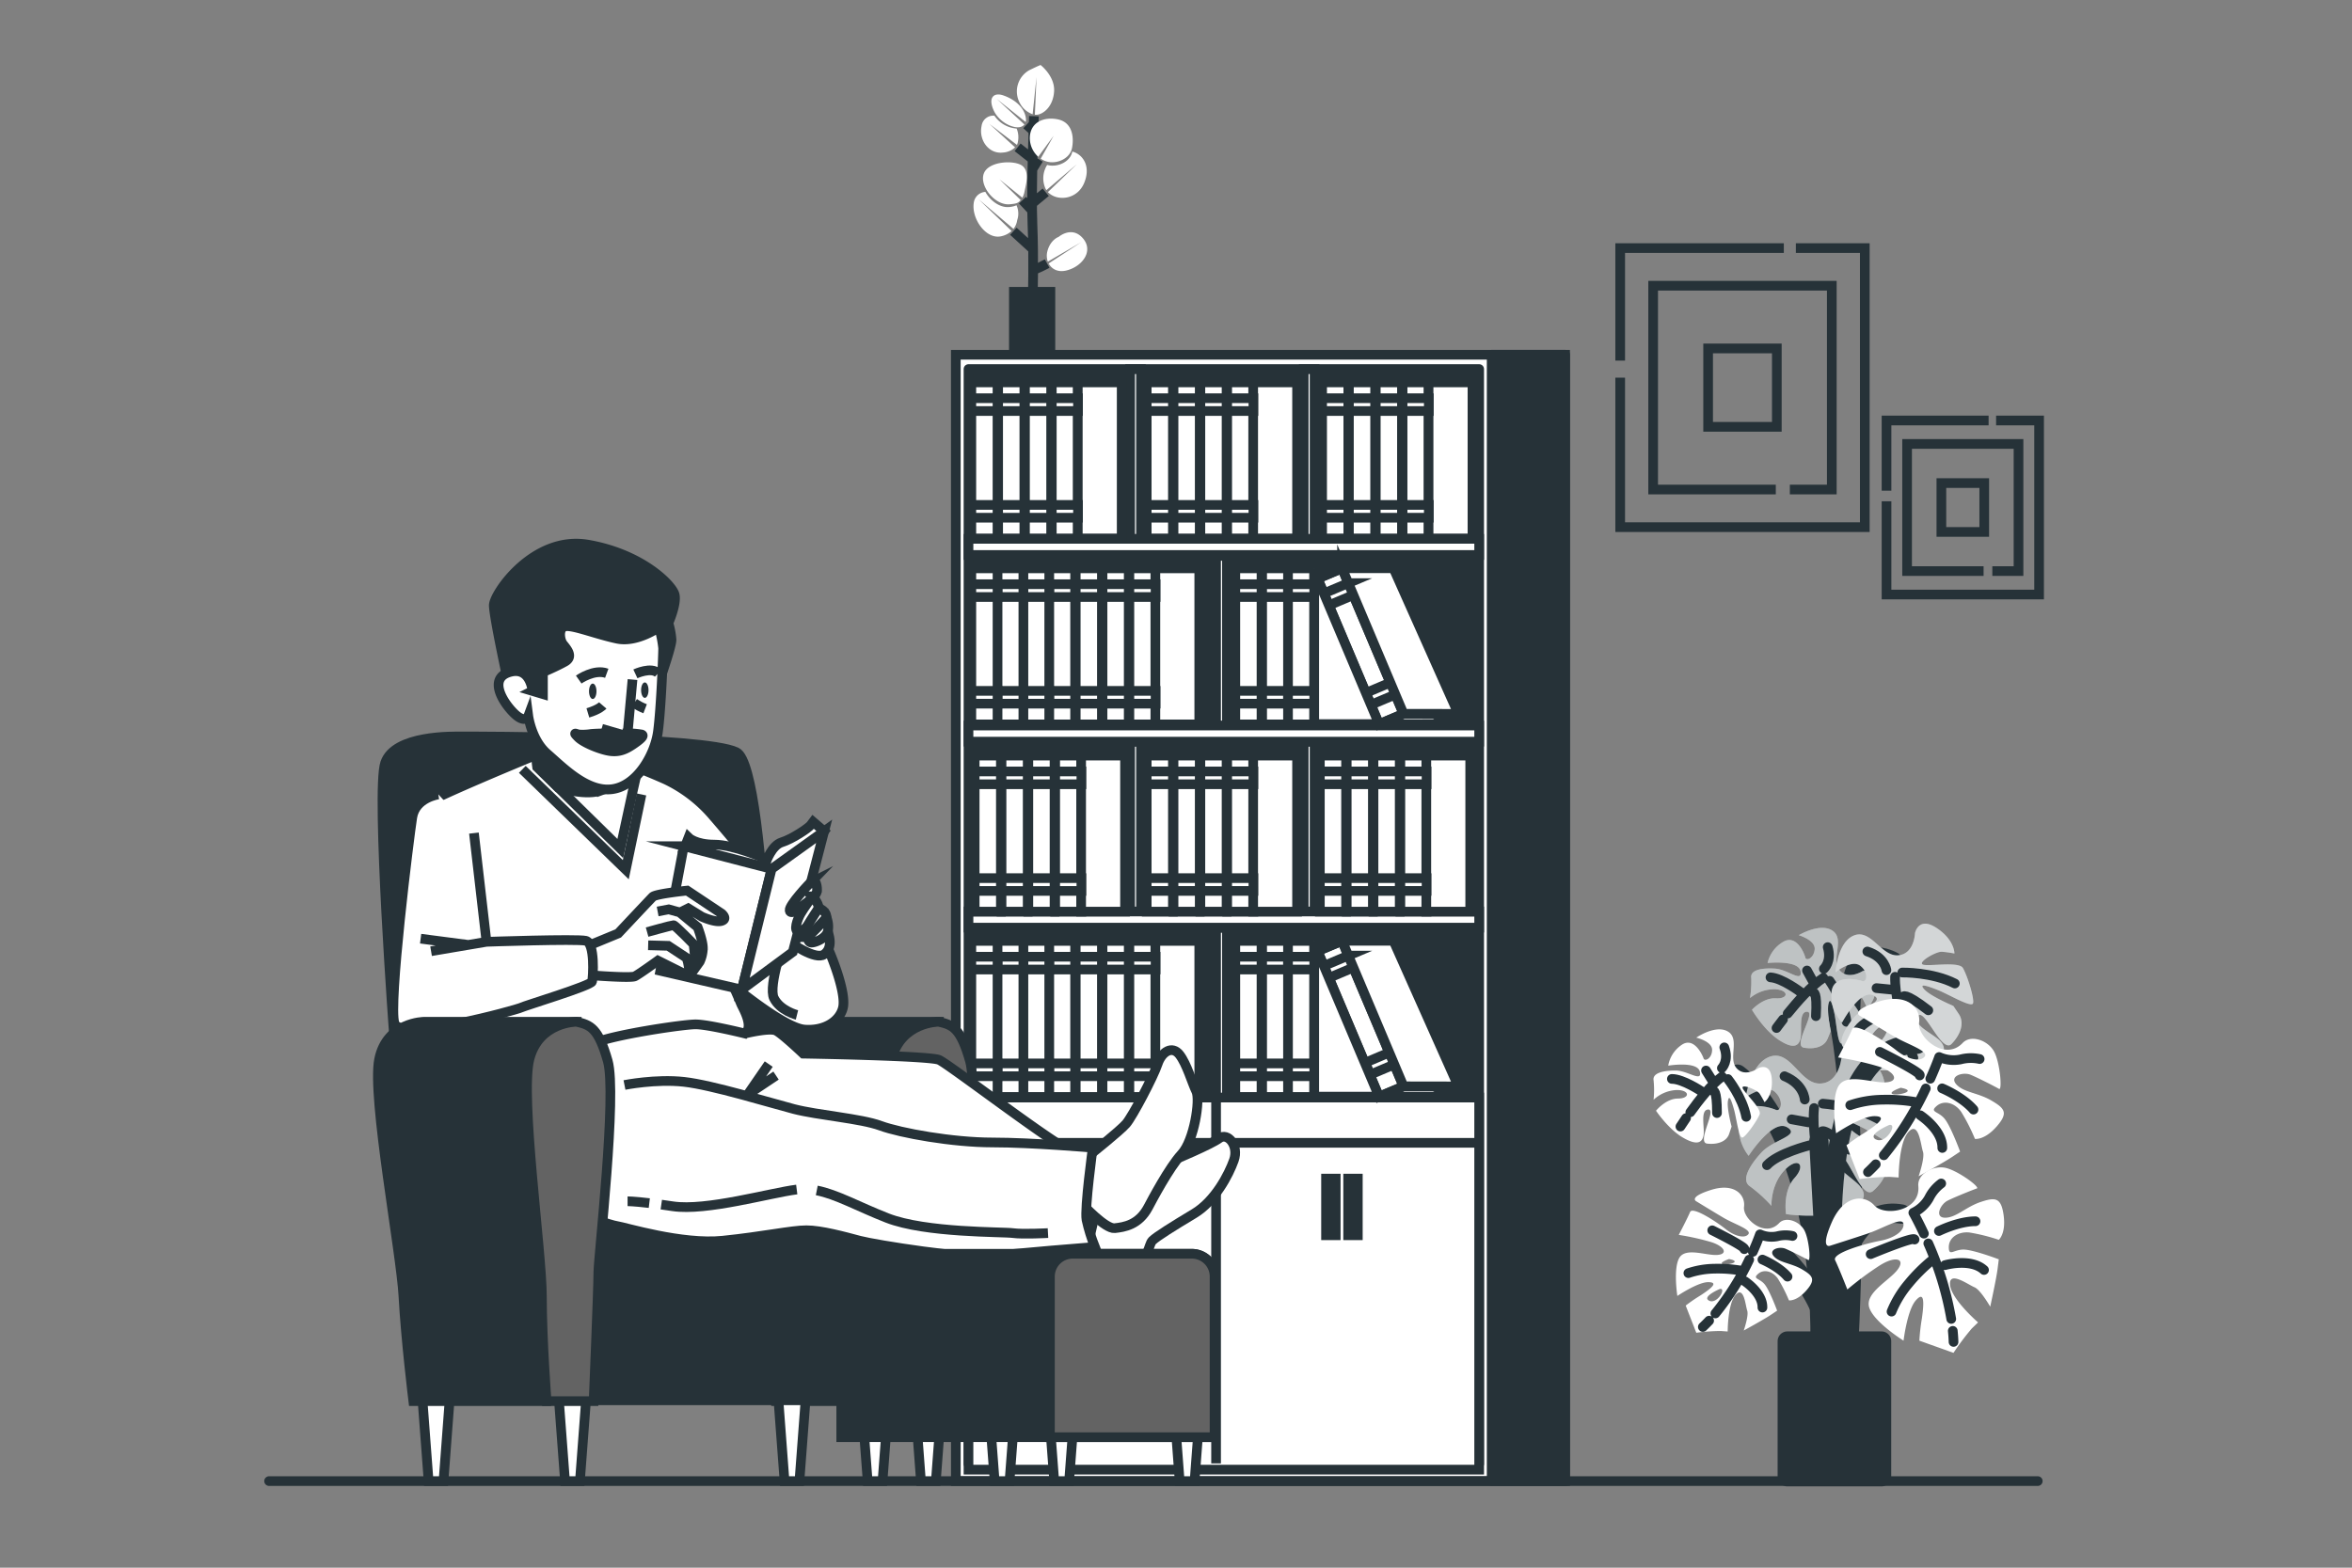 <svg width="243" height="162" fill="none" xmlns="http://www.w3.org/2000/svg"><rect width="100%" height="100%" fill="#808080" stroke="none"/><path d="M195.573 99.351s-3.982-2.213-4.277 2.8c-.295 5.012-1.033 37.616-1.033 37.616" stroke="#263238" stroke-width="2" stroke-linecap="round" stroke-linejoin="round"/><path d="M189.216 102.595s3.24 7.228 1.772 36.728" stroke="#263238" stroke-width="2" stroke-linecap="round" stroke-linejoin="round"/><path d="M192.42 100.359s-1.526.972-2.391-.139c-.865-1.112.586-3.166-.693-4.04-1.28-.875-3.493.46-3.493.46s1.701.498 1.646 1.428c-.055.93-.875 1.296-.972.875-.097-.421-.924-2.453-2.307-1.6a3.421 3.421 0 0 0-1.591 2.17s3.217-.343 3.412.869c.194 1.211-1.319-.211-2.647-.289-1.329-.077-2.54.117-2.453.92.029.711-.013 1.423-.126 2.126a3.94 3.94 0 0 1 2.592-.914c1.461.084 1.406 1.014.077.937-1.328-.078-2.468 1.185-2.468 1.185s1.211 2.071 2.75 3.095c1.539 1.023 2.093.648 2.268-.133.175-.781-.233-2.813.697-2.757.93.055-1.539 3.508-.353 3.713 1.186.204 2.141-.143 2.452-.924l.324-.781s-.414-2.021-.233-2.812c.182-.791.399.023.609.972.211.949.344 3.221.749 3.11.405-.11 1.704-1.765 2.009-2.413.304-.648-1.711-2.634-1.689-3.033.023-.399 1.578.36 1.821.774.176.316.335.64.477.972 0 0 .972-.609.946-2.475-.026-1.866-1.413-1.296-1.413-1.296Z" fill="#fff"/><path opacity=".3" d="M192.42 100.359s-1.526.972-2.391-.139c-.865-1.112.586-3.166-.693-4.04-1.28-.875-3.493.46-3.493.46s1.701.498 1.646 1.428c-.055.93-.875 1.296-.972.875-.097-.421-.924-2.453-2.307-1.6a3.421 3.421 0 0 0-1.591 2.17s3.217-.343 3.412.869c.194 1.211-1.319-.211-2.647-.289-1.329-.077-2.54.117-2.453.92.029.711-.013 1.423-.126 2.126a3.94 3.94 0 0 1 2.592-.914c1.461.084 1.406 1.014.077.937-1.328-.078-2.468 1.185-2.468 1.185s1.211 2.071 2.75 3.095c1.539 1.023 2.093.648 2.268-.133.175-.781-.233-2.813.697-2.757.93.055-1.539 3.508-.353 3.713 1.186.204 2.141-.143 2.452-.924l.324-.781s-.414-2.021-.233-2.812c.182-.791.399.023.609.972.211.949.344 3.221.749 3.11.405-.11 1.704-1.765 2.009-2.413.304-.648-1.711-2.634-1.689-3.033.023-.399 1.578.36 1.821.774.176.316.335.64.477.972 0 0 .972-.609.946-2.475-.026-1.866-1.413-1.296-1.413-1.296Z" fill="#263238"/><path d="M184.696 104.736c.995-1.228 2.456-2.89 3.684-3.684M183.543 106.233s.256-.356.671-.888M189.027 101.357s1.478 2.086 1.75 4.235M187.355 102.591s.415-.239.26 2.414M188.435 100.116s.842-.752.398-2.242M187.294 101.389l-.603-1.101M186.027 102.514s-1.912-1.445-3.107-1.517" stroke="#263238" stroke-linecap="round" stroke-linejoin="round"/><path d="M197.85 96.422s-.062 2.19-1.772 2.298c-1.711.106-2.767-2.742-4.517-2.058-1.749.684-1.918 3.81-1.918 3.81s1.659-1.364 2.553-.673c.894.69.687 1.749.204 1.581-.482-.169-3.084-.749-3.172 1.215a4.158 4.158 0 0 0 1.086 3.074s1.85-3.453 3.198-2.825c1.348.629-1.112 1.176-2.097 2.453-.985 1.276-1.62 2.621-.748 3.084.732.455 1.415.983 2.041 1.575 0 0-.233-1.808.849-3.211 1.082-1.403 1.973-.716.992.561-.982 1.276-.496 3.278-.496 3.278s2.896.201 4.97-.648c2.074-.848 2.087-1.649 1.419-2.368-.667-.719-2.974-1.682-2.287-2.576.687-.894 2.462 3.934 3.476 2.884 1.014-1.05 1.316-2.239.749-3.085l-.571-.845s-2.307-.972-2.974-1.682c-.667-.709.295-.385 1.387.049s3.454 1.85 3.622 1.37c.169-.479-.606-2.916-1.046-3.654-.441-.74-3.804-.085-4.187-.38-.382-.294 1.436-1.334 2.016-1.296.58.04 1.296.179 1.296.179s.052-1.384-1.834-2.635c-1.886-1.25-2.239.525-2.239.525Z" fill="#fff"/><path opacity=".2" d="M197.85 96.422s-.062 2.19-1.772 2.298c-1.711.106-2.767-2.742-4.517-2.058-1.749.684-1.918 3.81-1.918 3.81s1.659-1.364 2.553-.673c.894.69.687 1.749.204 1.581-.482-.169-3.084-.749-3.172 1.215a4.158 4.158 0 0 0 1.086 3.074s1.85-3.453 3.198-2.825c1.348.629-1.112 1.176-2.097 2.453-.985 1.276-1.62 2.621-.748 3.084.732.455 1.415.983 2.041 1.575 0 0-.233-1.808.849-3.211 1.082-1.403 1.973-.716.992.561-.982 1.276-.496 3.278-.496 3.278s2.896.201 4.97-.648c2.074-.848 2.087-1.649 1.419-2.368-.667-.719-2.974-1.682-2.287-2.576.687-.894 2.462 3.934 3.476 2.884 1.014-1.05 1.316-2.239.749-3.085l-.571-.845s-2.307-.972-2.974-1.682c-.667-.709.295-.385 1.387.049s3.454 1.85 3.622 1.37c.169-.479-.606-2.916-1.046-3.654-.441-.74-3.804-.085-4.187-.38-.382-.294 1.436-1.334 2.016-1.296.58.04 1.296.179 1.296.179s.052-1.384-1.834-2.635c-1.886-1.25-2.239.525-2.239.525Z" fill="#263238"/><path d="M196.966 107.14c-.551-1.834-1.218-4.432-1.173-6.201M197.679 109.311s-.181-.496-.431-1.273M196.538 100.498s3.094-.055 5.43 1.134M196.636 103.013s.039-.577 2.592 1.39M194.899 100.252s-.175-1.358-1.973-1.928M195.388 102.258l-1.513-.149M195.65 104.289s-2.751.933-3.635 2.08" stroke="#263238" stroke-linecap="round" stroke-linejoin="round"/><path d="M179.496 111.002s8.703 5.755 8.554 28.026" stroke="#263238" stroke-width="2" stroke-linecap="round" stroke-linejoin="round"/><path d="M190.226 109.483s-.278 2.521-2.268 2.485c-1.989-.036-2.935-3.428-5.015-2.803-2.08.626-2.576 4.212-2.576 4.212s2.044-1.416 3.013-.538c.969.879.626 2.084.084 1.844-.541-.24-3.486-1.153-3.774 1.105a4.788 4.788 0 0 0 .972 3.651s2.462-3.813 3.956-2.961c1.494.852-1.393 1.254-2.65 2.634-1.258 1.38-2.11 2.874-1.157 3.49a14.663 14.663 0 0 1 2.21 2.008s-.101-2.109 1.296-3.625c1.396-1.516 2.345-.648 1.091.739-1.253 1.386-.881 3.739-.881 3.739s3.328.505 5.8-.273c2.472-.777 2.559-1.704 1.856-2.592-.703-.887-3.272-2.222-2.394-3.188.878-.965 2.469 4.769 3.739 3.655 1.27-1.115 1.73-2.459 1.153-3.49l-.606-1.03s-2.569-1.332-3.272-2.223c-.703-.891.376-.414 1.594.188 1.218.603 3.814 2.463 4.05 1.922.237-.541-.428-3.412-.852-4.316-.424-.904-4.38-.454-4.795-.829-.415-.376 1.785-1.407 2.449-1.296.495.082.985.19 1.468.324 0 0 .188-1.594-1.87-3.214-2.057-1.62-2.621.382-2.621.382Z" fill="#fff"/><path opacity=".3" d="M190.226 109.483s-.278 2.521-2.268 2.485c-1.989-.036-2.935-3.428-5.015-2.803-2.08.626-2.576 4.212-2.576 4.212s2.044-1.416 3.013-.538c.969.879.626 2.084.084 1.844-.541-.24-3.486-1.153-3.774 1.105a4.788 4.788 0 0 0 .972 3.651s2.462-3.813 3.956-2.961c1.494.852-1.393 1.254-2.65 2.634-1.258 1.38-2.11 2.874-1.157 3.49a14.663 14.663 0 0 1 2.21 2.008s-.101-2.109 1.296-3.625c1.396-1.516 2.345-.648 1.091.739-1.253 1.386-.881 3.739-.881 3.739s3.328.505 5.8-.273c2.472-.777 2.559-1.704 1.856-2.592-.703-.887-3.272-2.222-2.394-3.188.878-.965 2.469 4.769 3.739 3.655 1.27-1.115 1.73-2.459 1.153-3.49l-.606-1.03s-2.569-1.332-3.272-2.223c-.703-.891.376-.414 1.594.188 1.218.603 3.814 2.463 4.05 1.922.237-.541-.428-3.412-.852-4.316-.424-.904-4.38-.454-4.795-.829-.415-.376 1.785-1.407 2.449-1.296.495.082.985.19 1.468.324 0 0 .188-1.594-1.87-3.214-2.057-1.62-2.621.382-2.621.382Z" fill="#263238"/><path d="M188.199 121.766c-.467-2.165-.988-5.226-.775-7.264M188.814 124.338s-.162-.589-.379-1.51M188.328 114.048s3.564.23 6.156 1.824M188.201 116.964s.101-.648 2.861 1.847M186.458 113.624s-.074-1.582-2.093-2.411M186.835 115.982l-1.731-.314M186.948 118.354s-3.263.813-4.393 2.054" stroke="#263238" stroke-linecap="round" stroke-linejoin="round"/><path d="M182.888 128.557s5.605 4.277 6.195 10.62l-1.164-21.241M196.457 125.459c-7.374-1.328-7.374 13.718-7.374 13.718" stroke="#263238" stroke-width="2" stroke-linecap="round" stroke-linejoin="round"/><path d="M189.967 139.028s-4.277-31.123 8.1-31.123" stroke="#263238" stroke-width="2" stroke-linecap="round" stroke-linejoin="round"/><path d="M193.648 124.562c-1.007-1.131-3.149-1.131-4.406 1.766-1.257 2.896-.126 2.391-.126 2.391s2.391-.755 3.888-1.261c1.496-.505 3.525-1.762 3.651-1.004.126.758-1.008 1.51-2.394 1.763-1.387.252-5.035 1.257-4.659 2.015.375.758 1.26 3.02 1.26 3.02a32.137 32.137 0 0 1 3.399-2.518c1.639-1.008 2.647-.629 1.765.502-.881 1.131-3.402 2.395-2.896 3.904.505 1.51 3.538 3.402 3.538 3.402s.376-3.149 1.26-4.156c.885-1.008.882.126.629 1.888a20.326 20.326 0 0 0-.253 2.268l3.525 1.258a25.315 25.315 0 0 1 1.889-2.518l.648-.628s-2.77-2.395-2.896-3.889c-.127-1.493 1.889 0 2.517.253.629.253 1.636 2.012 1.636 2.012s.632-2.893.758-3.888l.127-1.007s-2.647-1.008-3.655-1.008c-1.007 0-1.51.755-1.51-.253 0-1.007 1.008-1.636 2.142-1.51 1.026.17 2.037.423 3.023.755 0 0 .755-.631.502-2.52s-.881-1.889-2.391-1.384c-1.51.506-2.521 1.62-3.655 1.62s-.502-1.383.253-1.762c.755-.38 2.644-1.134 3.023-1.261.379-.126-2.015-1.889-3.276-2.138-1.26-.25-2.89.648-2.77 1.889.24 2.631-3.538 3.149-4.546 1.999Z" fill="#fff"/><path d="M201.755 137.528c.039.379.065.762.078 1.141M199.224 128.489a33.386 33.386 0 0 1 2.371 7.805M198.771 127.478c-.622-1.342-1.092-2.158-1.092-2.158a3.724 3.724 0 0 0 1.62-1.513 4.214 4.214 0 0 1 1.26-1.51M193.269 129.6s4.536-1.889 4.536-1.51M200.322 127.209s2.016-1.008 3.778-1.008M199.584 130.248a17.513 17.513 0 0 0-2.395 2.391 10.877 10.877 0 0 0-1.762 2.897M200.951 130.734s2.647-.755 4.031.502" stroke="#263238" stroke-linecap="round" stroke-linejoin="round"/><path d="M205.739 113.724c-1.37-.81-2.886-.829-3.632-1.685-.745-.855.716-1.296 1.497-.972.781.324 2.592 1.254 2.932 1.458.341.204.107-2.76-.528-3.888-.635-1.127-2.375-1.766-3.24-.855-1.83 1.924-4.688-.6-4.494-2.103.195-1.503-1.208-3.12-4.212-2.171-3.003.95-1.888 1.471-1.888 1.471s2.138 1.312 3.512 2.126c1.373.813 3.641 1.506 3.152 2.096-.489.59-1.801.23-2.9-.648-1.098-.878-4.25-2.978-4.574-2.197-.324.781-1.458 2.916-1.458 2.916 1.395.214 2.775.52 4.131.917 1.833.574 2.209 1.581.777 1.659-1.432.078-4.037-.998-4.86.373-.823 1.37-.256 4.892-.256 4.892s2.625-1.779 3.963-1.772c1.338.006.482.748-1.014 1.714-.649.397-1.275.83-1.876 1.296l1.36 3.489a24.62 24.62 0 0 1 3.14-.223l.888.061s0-3.661 1.049-4.746c1.05-1.086 1.238 1.425 1.462 2.067.223.641-.447 2.556-.447 2.556s2.592-1.422 3.44-1.986l.846-.567s-.972-2.657-1.62-3.418c-.648-.762-1.558-.648-.8-1.296s1.898-.324 2.546.625a19.623 19.623 0 0 1 1.41 2.777s.972.159 2.232-1.27c1.261-1.429.836-1.889-.538-2.696Zm-11.916 4.031c-1.008-.503 1.383-1.51 1.383-1.51.885-.133-.376 2.015-1.38 1.503l-.003.007Zm1.694-4.702c-.427-.214.859-.648.859-.648 1.866.347-.425.859-.856.642l-.003.006Z" fill="#fff"/><path d="M193.797 120.314c-.261.279-.53.548-.807.807M198.965 112.477a33.274 33.274 0 0 1-4.338 6.907M199.432 111.472c.606-1.351.913-2.242.913-2.242.696.307 1.47.393 2.216.246a4.206 4.206 0 0 1 1.967-.038M198.336 111.132c.285-.246-4.111-2.433-4.111-2.433M200.653 112.467s2.084.862 3.24 2.193M197.877 113.876a17.598 17.598 0 0 0-3.376-.236 10.817 10.817 0 0 0-3.341.567M198.404 115.253s2.304 1.504 2.268 3.373" stroke="#263238" stroke-linecap="round" stroke-linejoin="round"/><path d="M186.174 131.168c-1.102-.648-2.324-.667-2.916-1.357-.593-.69.573-1.037 1.202-.775.628.263 2.083 1.008 2.362 1.17.278.162.084-2.219-.428-3.117-.512-.897-1.912-1.422-2.592-.687-1.474 1.546-3.775-.483-3.616-1.694.159-1.212-.972-2.511-3.399-1.747-2.427.765-1.519 1.186-1.519 1.186s1.72 1.056 2.825 1.708c1.105.651 2.916 1.211 2.537 1.688-.379.476-1.448.184-2.333-.525-.884-.71-3.421-2.398-3.684-1.769-.262.628-1.169 2.362-1.169 2.362 1.123.171 2.233.417 3.324.735 1.474.463 1.775 1.277.622 1.338-1.154.062-3.24-.803-3.888.298-.648 1.102-.204 3.937-.204 3.937s2.112-1.429 3.188-1.426c1.076.004.389.603-.813 1.381a16.15 16.15 0 0 0-1.513 1.04l1.095 2.809a19.961 19.961 0 0 1 2.527-.182l.716.052s0-2.948.846-3.82c.845-.871.994 1.147 1.172 1.662.179.515-.359 2.058-.359 2.058s2.093-1.144 2.77-1.601l.68-.453s-.784-2.139-1.315-2.751c-.531-.613-1.257-.522-.648-1.053.609-.532 1.526-.25 2.048.505.437.714.817 1.462 1.137 2.236 0 0 .781.126 1.795-1.024 1.014-1.15.648-1.533-.45-2.184Zm-9.591 3.24c-.81-.405 1.115-1.215 1.115-1.215.709-.1-.305 1.623-1.118 1.218l.003-.003Zm1.367-3.784c-.346-.172.69-.519.69-.519 1.504.292-.346.697-.69.522v-.003Z" fill="#fff"/><path d="M176.58 136.475a15.23 15.23 0 0 1-.648.648M180.72 130.17a26.928 26.928 0 0 1-3.492 5.557M181.097 129.36a24.59 24.59 0 0 0 .735-1.804 2.98 2.98 0 0 0 1.782.197 3.394 3.394 0 0 1 1.581-.032M176.903 127.138s3.542 1.759 3.312 1.944M182.088 130.161s1.675.693 2.592 1.762M179.843 131.295a14.031 14.031 0 0 0-2.715-.192 8.759 8.759 0 0 0-2.69.457M180.267 132.403s1.856 1.208 1.821 2.715" stroke="#263238" stroke-linecap="round" stroke-linejoin="round"/><path d="M181.676 110.374s-1.386 1.007-2.268 0c-.881-1.008.379-3.023-.884-3.778-1.264-.755-3.273.629-3.273.629s1.637.379 1.637 1.26-.755 1.257-.882.881c-.126-.376-1.007-2.268-2.268-1.387a3.25 3.25 0 0 0-1.383 2.142s3.019-.505 3.272.629c.253 1.134-1.26-.127-2.517-.127s-2.395.253-2.268 1.008c.068.67.068 1.345 0 2.015a3.739 3.739 0 0 1 2.394-1.007c1.384 0 1.384.881.126.881-1.257 0-2.268 1.26-2.268 1.26s1.261 1.889 2.771 2.77c1.509.882 2.015.506 2.141-.252.127-.758-.379-2.644.502-2.644.882 0-1.257 3.402-.126 3.525 1.131.123 2.015-.249 2.268-1.008l.253-.755s-.506-1.888-.379-2.643c.126-.755.379 0 .628.881.25.881.506 3.023.882 2.896.375-.126 1.513-1.762 1.765-2.391.253-.628-1.765-2.394-1.765-2.77 0-.376 1.513.25 1.765.629.183.285.35.579.503.881 0 0 .881-.629.754-2.394-.126-1.766-1.38-1.131-1.38-1.131Z" fill="#fff"/><path d="M174.636 114.939c.871-1.215 2.161-2.867 3.279-3.684M173.615 116.416s.224-.349.583-.874M178.523 111.505s1.51 1.889 1.889 3.904M177.018 112.752s.375-.253.375 2.268M177.898 110.374s.755-.758.25-2.142M176.891 111.631l-.632-1.008M175.756 112.752s-1.889-1.26-3.023-1.26" stroke="#263238" stroke-linecap="round" stroke-linejoin="round"/><path d="M194.393 138.585h-9.736v14.013h9.736v-14.013Z" fill="#263238" stroke="#263238" stroke-width="2" stroke-linecap="round" stroke-linejoin="round"/><path d="M106.7 30.903s.117-4.14-.03-7.701c-.146-3.561.15-11.195.15-11.195M106.752 16.498l-1.617-1.273M106.731 17.373l.577-.93M106.603 21.057l1.435-1.19M106.819 13.572l-.758-.69M106.589 21.701l-.949-1.017M106.67 25.7l-1.973-1.802" stroke="#263238" stroke-miterlimit="10"/><path d="M106.722 27.92c.503-.196.992-.424 1.464-.685" stroke="#263238" stroke-miterlimit="10"/><path d="M105.624 17.136c-.794-.612-3.458-.505-3.969.768-.512 1.273 1.117 3.35 2.673 3.205.612-.059.878-.1 1.117-.444l-2.187-2.139 2.369 1.905a2.183 2.183 0 0 0 .233-.693c.165-.761.512-2.028-.236-2.602ZM110.778 15.659v.045c-.213.95-1.296 1.487-2.213 1.406a2.027 2.027 0 0 1-.375-.068 2.59 2.59 0 0 0-.234 2.3c.039.108.09.21.153.305.269-.22 3.146-2.676 3.146-2.676l-2.988 2.877c.901.972 3.014.833 3.749-.952.736-1.786-.201-2.981-1.238-3.237Z" fill="#fff"/><path d="M109.314 12.338c-1.549-.324-2.936.363-2.916 1.98a2.608 2.608 0 0 0 .868 1.882l1.597-2.177-1.341 2.375c.301.205.648.33 1.011.363.914.077 1.999-.46 2.213-1.41.223-1.06.116-2.673-1.432-3.013ZM107.506 6.716s-.159.05-1.151.532a2.51 2.51 0 0 0-.991 3.395c.275.544.75.96 1.325 1.16l.399-3.852-.169 3.904c.076.008.152.008.227 0 .648-.065 1.662-.836 1.759-2.414.098-1.578-1.399-2.725-1.399-2.725ZM102.98 10.219l2.99 2.391a.865.865 0 0 0 .029-.324c-.139-1.367-1.503-2.161-2.404-2.446-.9-.285-1.526.223-.946 1.532.58 1.31 2.1 1.944 2.777 1.747a.807.807 0 0 0 .415-.253l-2.861-2.647Z" fill="#fff"/><path d="M105.037 13.284a3.037 3.037 0 0 1-2.297-1.328 1.22 1.22 0 0 0-1.328 1.072c-.305 1.426.726 2.916 2.213 2.735.467-.025.91-.214 1.25-.535l-2.656-2.427 2.844 2.168c.056-.1.091-.21.104-.324.092-.457.047-.93-.13-1.361ZM105.021 21.212a2.307 2.307 0 0 1-.761.182c-.972.09-1.964-.671-2.456-1.565a1.293 1.293 0 0 0-1.189 1.069c-.295 1.669 1.25 3.869 2.812 3.519.406-.08.782-.27 1.085-.551l-3.408-3.279 3.606 3.065c.206-.264.339-.578.385-.91.171-.501.145-1.048-.074-1.53ZM111.88 24.624c-1.147-1.328-2.511-.14-2.511-.14s-.836.276-1.153 1.462c-.097.36-.083.74.042 1.092l3.447-2.009-3.363 2.197c.324.596.998.972 1.944.696 1.51-.414 2.738-1.96 1.594-3.298Z" fill="#fff"/><path d="M109.023 29.652h-4.773v7.067h4.773v-7.067Z" fill="#263238"/><path d="M161.699 36.66H98.752v116.391h62.947V36.661Z" fill="#fff" stroke="#263238" stroke-miterlimit="10"/><path d="M152.821 38.135h-52.76v113.144h52.76V38.135Z" fill="#263238" stroke="#263238" stroke-linecap="round" stroke-linejoin="round"/><path d="M152.821 55.683h-52.76v1.668h52.76v-1.668ZM152.821 74.974h-52.76v1.668h52.76v-1.668ZM135.817 38.154h-1.121V55.68h1.121V38.154ZM117.881 38.154h-1.121V55.68h1.121V38.154ZM135.817 76.662h-1.121v17.525h1.121V76.662ZM117.881 76.662h-1.121v17.525h1.121V76.662ZM126.762 57.445h-1.121V74.97h1.121V57.445ZM152.821 94.19h-52.76v1.669h52.76V94.19ZM152.821 113.416h-52.76v38.453h52.76v-38.453ZM126.762 95.888h-1.121v17.525h1.121V95.888Z" fill="#fff" stroke="#263238" stroke-miterlimit="10"/><path d="M154.114 36.65v116.375l7.588.026v-116.4h-7.588Z" fill="#263238" stroke="#263238" stroke-linecap="round" stroke-linejoin="round"/><path d="M139.303 39.515h-2.708v16.126h2.708V39.514Z" fill="#fff" stroke="#263238" stroke-miterlimit="10"/><path d="M139.303 52.177h-2.708v1.322h2.708v-1.322ZM139.303 41.151h-2.708v1.322h2.708v-1.322ZM142.074 39.515h-2.709v16.126h2.709V39.514Z" fill="#fff" stroke="#263238" stroke-miterlimit="10"/><path d="M142.074 52.177h-2.709v1.322h2.709v-1.322ZM142.074 41.151h-2.709v1.322h2.709v-1.322ZM144.847 39.515h-2.708v16.126h2.708V39.514Z" fill="#fff" stroke="#263238" stroke-miterlimit="10"/><path d="M144.847 52.177h-2.708v1.322h2.708v-1.322ZM144.847 41.151h-2.708v1.322h2.708v-1.322ZM147.618 39.515h-2.709v16.126h2.709V39.514Z" fill="#fff" stroke="#263238" stroke-miterlimit="10"/><path d="M152.131 39.515h-4.536v16.126h4.536V39.514Z" fill="#fff" stroke="#263238" stroke-miterlimit="10"/><path d="M147.618 52.177h-2.709v1.322h2.709v-1.322ZM147.618 41.151h-2.709v1.322h2.709v-1.322ZM121.182 39.515h-2.708v16.126h2.708V39.514Z" fill="#fff" stroke="#263238" stroke-miterlimit="10"/><path d="M121.182 52.177h-2.708v1.322h2.708v-1.322ZM121.182 41.151h-2.708v1.322h2.708v-1.322ZM123.953 39.515h-2.709v16.126h2.709V39.514Z" fill="#fff" stroke="#263238" stroke-miterlimit="10"/><path d="M123.953 52.177h-2.709v1.322h2.709v-1.322ZM123.953 41.151h-2.709v1.322h2.709v-1.322ZM126.726 39.515h-2.708v16.126h2.708V39.514Z" fill="#fff" stroke="#263238" stroke-miterlimit="10"/><path d="M126.726 52.177h-2.708v1.322h2.708v-1.322ZM126.726 41.151h-2.708v1.322h2.708v-1.322ZM129.497 39.515h-2.709v16.126h2.709V39.514Z" fill="#fff" stroke="#263238" stroke-miterlimit="10"/><path d="M134.01 39.515h-4.536v16.126h4.536V39.514Z" fill="#fff" stroke="#263238" stroke-miterlimit="10"/><path d="M129.497 52.177h-2.709v1.322h2.709v-1.322ZM129.497 41.151h-2.709v1.322h2.709v-1.322ZM121.182 78.08h-2.708v16.126h2.708V78.081Z" fill="#fff" stroke="#263238" stroke-miterlimit="10"/><path d="M121.182 90.743h-2.708v1.322h2.708v-1.322ZM121.182 79.72h-2.708v1.322h2.708V79.72ZM123.953 78.08h-2.709v16.126h2.709V78.081Z" fill="#fff" stroke="#263238" stroke-miterlimit="10"/><path d="M123.953 90.743h-2.709v1.322h2.709v-1.322ZM123.953 79.72h-2.709v1.322h2.709V79.72ZM126.726 78.08h-2.708v16.126h2.708V78.081Z" fill="#fff" stroke="#263238" stroke-miterlimit="10"/><path d="M126.726 90.743h-2.708v1.322h2.708v-1.322ZM126.726 79.72h-2.708v1.322h2.708V79.72ZM129.497 78.08h-2.709v16.126h2.709V78.081Z" fill="#fff" stroke="#263238" stroke-miterlimit="10"/><path d="M134.01 78.08h-4.536v16.126h4.536V78.081Z" fill="#fff" stroke="#263238" stroke-miterlimit="10"/><path d="M129.497 90.743h-2.709v1.322h2.709v-1.322ZM129.497 79.72h-2.709v1.322h2.709V79.72ZM139.071 78.08h-2.709v16.126h2.709V78.081Z" fill="#fff" stroke="#263238" stroke-miterlimit="10"/><path d="M139.071 90.743h-2.709v1.322h2.709v-1.322ZM139.071 79.72h-2.709v1.322h2.709V79.72ZM141.844 78.08h-2.708v16.126h2.708V78.081Z" fill="#fff" stroke="#263238" stroke-miterlimit="10"/><path d="M141.844 90.743h-2.708v1.322h2.708v-1.322ZM141.844 79.72h-2.708v1.322h2.708V79.72ZM144.614 78.08h-2.709v16.126h2.709V78.081Z" fill="#fff" stroke="#263238" stroke-miterlimit="10"/><path d="M144.614 90.743h-2.709v1.322h2.709v-1.322ZM144.614 79.72h-2.709v1.322h2.709V79.72ZM147.387 78.08h-2.708v16.126h2.708V78.081Z" fill="#fff" stroke="#263238" stroke-miterlimit="10"/><path d="M151.897 78.08h-4.536v16.126h4.536V78.081Z" fill="#fff" stroke="#263238" stroke-miterlimit="10"/><path d="M147.387 90.743h-2.708v1.322h2.708v-1.322ZM147.387 79.72h-2.708v1.322h2.708V79.72ZM103.408 78.08h-2.709v16.126h2.709V78.081Z" fill="#fff" stroke="#263238" stroke-miterlimit="10"/><path d="M103.408 90.743h-2.709v1.322h2.709v-1.322ZM103.408 79.72h-2.709v1.322h2.709V79.72ZM106.181 78.08h-2.708v16.126h2.708V78.081Z" fill="#fff" stroke="#263238" stroke-miterlimit="10"/><path d="M106.181 90.743h-2.708v1.322h2.708v-1.322ZM106.181 79.72h-2.708v1.322h2.708V79.72ZM108.952 78.08h-2.709v16.126h2.709V78.081Z" fill="#fff" stroke="#263238" stroke-miterlimit="10"/><path d="M108.952 90.743h-2.709v1.322h2.709v-1.322ZM108.952 79.72h-2.709v1.322h2.709V79.72ZM111.725 78.08h-2.708v16.126h2.708V78.081Z" fill="#fff" stroke="#263238" stroke-miterlimit="10"/><path d="M116.235 78.08h-4.536v16.126h4.536V78.081Z" fill="#fff" stroke="#263238" stroke-miterlimit="10"/><path d="M111.725 90.743h-2.708v1.322h2.708v-1.322ZM111.725 79.72h-2.708v1.322h2.708V79.72ZM103.061 39.515h-2.708v16.126h2.708V39.514Z" fill="#fff" stroke="#263238" stroke-miterlimit="10"/><path d="M103.061 52.177h-2.708v1.322h2.708v-1.322ZM103.061 41.151h-2.708v1.322h2.708v-1.322ZM105.832 39.515h-2.709v16.126h2.709V39.514Z" fill="#fff" stroke="#263238" stroke-miterlimit="10"/><path d="M105.832 52.177h-2.709v1.322h2.709v-1.322ZM105.832 41.151h-2.709v1.322h2.709v-1.322ZM108.605 39.515h-2.709v16.126h2.709V39.514Z" fill="#fff" stroke="#263238" stroke-miterlimit="10"/><path d="M108.605 52.177h-2.709v1.322h2.709v-1.322ZM108.605 41.151h-2.709v1.322h2.709v-1.322ZM111.375 39.515h-2.709v16.126h2.709V39.514Z" fill="#fff" stroke="#263238" stroke-miterlimit="10"/><path d="M115.889 39.515h-4.536v16.126h4.536V39.514Z" fill="#fff" stroke="#263238" stroke-miterlimit="10"/><path d="M111.375 52.177h-2.709v1.322h2.709v-1.322ZM111.375 41.151h-2.709v1.322h2.709v-1.322ZM111.077 58.731h-2.709v16.126h2.709V58.731Z" fill="#fff" stroke="#263238" stroke-miterlimit="10"/><path d="M111.077 71.393h-2.709v1.322h2.709v-1.322ZM111.077 60.37h-2.709v1.323h2.709V60.37Z" fill="#fff" stroke="#263238" stroke-miterlimit="10"/><path d="M108.404 58.731h-2.709v16.126h2.709V58.731Z" fill="#fff" stroke="#263238" stroke-miterlimit="10"/><path d="M108.404 71.393h-2.709v1.322h2.709v-1.322ZM108.404 60.37h-2.709v1.323h2.709V60.37Z" fill="#fff" stroke="#263238" stroke-miterlimit="10"/><path d="M105.731 58.731h-2.709v16.126h2.709V58.731Z" fill="#fff" stroke="#263238" stroke-miterlimit="10"/><path d="M105.731 71.393h-2.709v1.322h2.709v-1.322ZM105.731 60.37h-2.709v1.323h2.709V60.37Z" fill="#fff" stroke="#263238" stroke-miterlimit="10"/><path d="M103.061 58.731h-2.708v16.126h2.708V58.731Z" fill="#fff" stroke="#263238" stroke-miterlimit="10"/><path d="M103.061 71.393h-2.708v1.322h2.708v-1.322ZM103.061 60.37h-2.708v1.323h2.708V60.37ZM113.847 58.731h-2.708v16.126h2.708V58.731Z" fill="#fff" stroke="#263238" stroke-miterlimit="10"/><path d="M113.847 71.393h-2.708v1.322h2.708v-1.322ZM113.847 60.37h-2.708v1.323h2.708V60.37ZM116.617 58.731h-2.709v16.126h2.709V58.731Z" fill="#fff" stroke="#263238" stroke-miterlimit="10"/><path d="M116.617 71.393h-2.709v1.322h2.709v-1.322ZM116.617 60.37h-2.709v1.323h2.709V60.37ZM119.39 58.731h-2.708v16.126h2.708V58.731Z" fill="#fff" stroke="#263238" stroke-miterlimit="10"/><path d="M123.904 58.731h-4.536v16.126h4.536V58.731Z" fill="#fff" stroke="#263238" stroke-miterlimit="10"/><path d="M119.39 71.393h-2.708v1.322h2.708v-1.322ZM119.39 60.37h-2.708v1.323h2.708V60.37ZM130.336 58.731h-2.709v16.126h2.709V58.731Z" fill="#fff" stroke="#263238" stroke-miterlimit="10"/><path d="M130.336 71.393h-2.709v1.322h2.709v-1.322ZM130.336 60.37h-2.709v1.323h2.709V60.37ZM133.109 58.731H130.4v16.126h2.709V58.731Z" fill="#fff" stroke="#263238" stroke-miterlimit="10"/><path d="M133.109 71.393H130.4v1.322h2.709v-1.322ZM133.109 60.37H130.4v1.323h2.709V60.37ZM138.654 58.727l-2.525 1.067 6.35 15.04 2.525-1.066-6.35-15.04Z" fill="#fff" stroke="#263238" stroke-miterlimit="10"/><path d="m143.641 70.536-2.525 1.067.521 1.232 2.525-1.066-.521-1.233ZM139.301 60.256l-2.526 1.066.521 1.233 2.525-1.066-.52-1.233ZM142.482 74.828h5.654l2.544-1.06-5.674-.006-2.524 1.066ZM138.656 58.722h5.311l6.713 15.046-5.673-.006-6.351-15.04ZM135.782 58.731h-2.709v16.126h2.709V58.731Z" fill="#fff" stroke="#263238" stroke-miterlimit="10"/><path d="M135.782 71.393h-2.709v1.322h2.709v-1.322ZM135.782 60.37h-2.709v1.323h2.709V60.37ZM135.782 58.731h2.874l-2.527 1.057 6.354 15.04h-6.701V58.73ZM111.077 97.23h-2.709v16.125h2.709V97.229Z" fill="#fff" stroke="#263238" stroke-miterlimit="10"/><path d="M111.077 109.891h-2.709v1.322h2.709v-1.322ZM111.077 98.865h-2.709v1.322h2.709v-1.322Z" fill="#fff" stroke="#263238" stroke-miterlimit="10"/><path d="M108.404 97.23h-2.709v16.125h2.709V97.229Z" fill="#fff" stroke="#263238" stroke-miterlimit="10"/><path d="M108.404 109.891h-2.709v1.322h2.709v-1.322ZM108.404 98.865h-2.709v1.322h2.709v-1.322Z" fill="#fff" stroke="#263238" stroke-miterlimit="10"/><path d="M105.731 97.23h-2.709v16.125h2.709V97.229Z" fill="#fff" stroke="#263238" stroke-miterlimit="10"/><path d="M105.731 109.891h-2.709v1.322h2.709v-1.322ZM105.731 98.865h-2.709v1.322h2.709v-1.322Z" fill="#fff" stroke="#263238" stroke-miterlimit="10"/><path d="M103.061 97.23h-2.708v16.125h2.708V97.229Z" fill="#fff" stroke="#263238" stroke-miterlimit="10"/><path d="M103.061 109.891h-2.708v1.322h2.708v-1.322ZM103.061 98.865h-2.708v1.322h2.708v-1.322ZM113.847 97.23h-2.708v16.125h2.708V97.229Z" fill="#fff" stroke="#263238" stroke-miterlimit="10"/><path d="M113.847 109.891h-2.708v1.322h2.708v-1.322ZM113.847 98.865h-2.708v1.322h2.708v-1.322ZM116.617 97.23h-2.709v16.125h2.709V97.229Z" fill="#fff" stroke="#263238" stroke-miterlimit="10"/><path d="M116.617 109.891h-2.709v1.322h2.709v-1.322ZM116.617 98.865h-2.709v1.322h2.709v-1.322ZM119.39 97.23h-2.708v16.125h2.708V97.229Z" fill="#fff" stroke="#263238" stroke-miterlimit="10"/><path d="M123.904 97.23h-4.536v16.125h4.536V97.229Z" fill="#fff" stroke="#263238" stroke-miterlimit="10"/><path d="M119.39 109.891h-2.708v1.322h2.708v-1.322ZM119.39 98.865h-2.708v1.322h2.708v-1.322ZM130.336 97.23h-2.709v16.125h2.709V97.229Z" fill="#fff" stroke="#263238" stroke-miterlimit="10"/><path d="M130.336 109.891h-2.709v1.322h2.709v-1.322ZM130.336 98.865h-2.709v1.322h2.709v-1.322ZM133.109 97.23H130.4v16.125h2.709V97.229Z" fill="#fff" stroke="#263238" stroke-miterlimit="10"/><path d="M133.109 109.891H130.4v1.322h2.709v-1.322ZM133.109 98.865H130.4v1.322h2.709v-1.322ZM138.652 97.223l-2.525 1.066 6.35 15.041 2.526-1.066-6.351-15.04Z" fill="#fff" stroke="#263238" stroke-miterlimit="10"/><path d="m143.575 108.746-2.521 1.069.522 1.231 2.521-1.069-.522-1.231Z" fill="#fff" stroke="#263238" stroke-width=".999" stroke-miterlimit="10"/><path d="m139.299 98.752-2.526 1.066.521 1.233 2.525-1.066-.52-1.233ZM142.482 113.325h5.654l2.544-1.059-5.674-.01-2.524 1.069ZM138.656 97.216h5.311l6.713 15.05-5.673-.01-6.351-15.04ZM135.782 97.23h-2.709v16.125h2.709V97.229Z" fill="#fff" stroke="#263238" stroke-miterlimit="10"/><path d="M135.782 109.891h-2.709v1.322h2.709v-1.322ZM135.782 98.865h-2.709v1.322h2.709v-1.322ZM135.782 97.23h2.874l-2.527 1.052 6.354 15.043h-6.701V97.229Z" fill="#fff" stroke="#263238" stroke-miterlimit="10"/><path d="M125.641 113.413v37.811M100.488 118.095h52.32" stroke="#263238" stroke-miterlimit="10"/><path d="M111.226 121.293v6.855M113.51 121.293v6.855M137.502 121.293v6.855M139.786 121.293v6.855" stroke="#263238" stroke-width="2" stroke-miterlimit="10"/><path d="M167.392 37.263V25.638h16.906M185.542 25.638h7.122v28.836h-25.272V39.026" stroke="#263238" stroke-miterlimit="10"/><path d="M183.469 50.586h-12.672v-21.06h18.458v21.06h-4.335" stroke="#263238" stroke-miterlimit="10"/><path d="M183.575 36.006h-7.098v8.1h7.098v-8.1ZM194.909 50.703v-7.251h10.546M206.23 43.452h4.442v17.985h-15.763V51.8" stroke="#263238" stroke-miterlimit="10"/><path d="M204.937 59.013h-7.903V45.875h11.512v13.138h-2.706" stroke="#263238" stroke-miterlimit="10"/><path d="M205.005 49.919h-4.429v5.05h4.429v-5.05Z" stroke="#263238" stroke-miterlimit="10"/><path d="M27.8 153.051h182.735" stroke="#263238" stroke-linecap="round" stroke-linejoin="round"/><path d="M40.76 107.691s-1.944-25.92-.972-28.836c.972-2.916 6.966-2.754 8.1-2.754 1.134 0 24.786 0 28.188 1.62 3.402 1.62 3.888 41.472 3.888 41.472H42.38l-1.62-11.502Z" fill="#263238" stroke="#263238" stroke-miterlimit="10"/><path d="M81.257 105.585s-3.888 0-4.666 3.888c-.778 3.888 2.284 19.926 2.511 24.462.227 4.536 1.024 10.854 1.024 10.854h13.77l3.078-39.204H81.257Z" fill="#263238" stroke="#263238" stroke-miterlimit="10"/><path d="M96.973 105.585s-3.888 0-4.86 3.888c-.972 3.888 1.296 19.926 1.296 24.462 0 4.536.486 10.854.486 10.854h4.86s.486-11.664.486-13.284c0-1.62 1.944-18.468.972-21.87-.972-3.402-1.782-3.726-3.24-4.05Z" fill="#636363" stroke="#263238" stroke-miterlimit="10"/><path d="M55.906 77.802s-12.879 5.265-12.879 5.832c0 .567 4.374 15.795 5.994 18.144 1.62 2.349 2.754 4.941 3.24 5.913.486.972 2.592 3.402 4.293 3.402s3.726-2.025 9.153-2.835c5.427-.81 10.287-.729 11.26-1.458.971-.729-.244-2.673-.406-3.078-.162-.405-.81-1.863-.81-1.863s5.265 4.374 7.371 4.536c2.106.162 3.645-.891 3.97-2.268.323-1.377-.892-4.698-1.702-6.48-.81-1.782-4.617-4.617-6.318-6.804-1.7-2.187-3.888-4.779-5.427-6.56a14.733 14.733 0 0 0-4.86-3.727c-1.458-.648-5.184-2.268-7.533-2.51-2.349-.244-5.346-.244-5.346-.244Z" fill="#fff" stroke="#263238" stroke-miterlimit="10"/><path d="M81.15 96.782s-1.834 5.077-1.186 6.373c.648 1.296 2.375 1.727 2.375 1.727M53.963 79.503l10.692 10.368 1.62-7.776" stroke="#263238" stroke-miterlimit="10"/><path d="M81.665 97.404s2.592 1.863 3.483 1.215c.89-.648.648-1.863.08-3.159-.566-1.296-2.43-2.025-3.158-1.458-.73.567-.972 2.835-.405 3.402ZM55.097 74.4l.405 4.86 8.586 8.424 1.296-5.994.567-2.51s-5.59-.973-7.371-2.188c-1.782-1.215-3.483-2.592-3.483-2.592Z" fill="#fff" stroke="#263238" stroke-miterlimit="10"/><path d="M65.95 79.18s-5.588-.973-7.37-2.188c-1.782-1.215-3.483-2.592-3.483-2.592l.405 4.86 2.17 2.129c1.689.476 3.37.706 4.514.265a17.94 17.94 0 0 0 3.616-1.798l.149-.677ZM52.53 70.648s-1.512-6.914-1.512-8.1 4.105-7.238 9.72-6.266c5.615.972 8.748 4.212 8.965 5.184.217.972-.648 2.916-.648 2.916.17.563.28 1.143.324 1.73 0 .648-.972 3.454-.972 3.454l-.324-2.916s-2.7.758-4.212.758c-1.513 0-4.105-.972-4.105-.972s.54 1.727 0 2.592c-.541.865-2.158 1.62-2.158 1.62s-.217 1.727-.865 1.727c-.8-.04-1.594-.149-2.375-.324-.434-.107-1.837-1.403-1.837-1.403Z" fill="#263238" stroke="#263238" stroke-miterlimit="10"/><path d="M55.016 71.403s-.217-2.592-2.378-1.944c-2.161.648-.755 3.023.434 4.212 1.189 1.19 1.51.324 1.51.324s.324 2.485 1.944 3.888c1.62 1.403 4.105 3.995 6.697 3.671 2.592-.324 4.429-3.564 4.753-5.939.324-2.375.538-7.993.538-8.64a12.153 12.153 0 0 0-.431-2.159s-2.268 1.62-4.32 1.186c-2.05-.434-4.211-1.296-5.183-1.296-.972 0-.758 1.406-.434 1.837.324.431 1.189 1.296.217 1.837-.972.541-2.268 1.08-2.268 1.08v2.267l-1.08-.324Z" fill="#fff" stroke="#263238" stroke-miterlimit="10"/><path d="m65.348 70.224-.532 5.854-2.66-.77" stroke="#263238" stroke-miterlimit="10"/><path d="M63.102 75.78s-1.296 0-2.009.062c-.428.07-.863.09-1.296.058-.294-.058-.648-.295-.058.295s2.365 1.296 3.311 1.42c.946.122 1.598-.179 2.304-.649.706-.47 1.296-.946.946-1.063a7.8 7.8 0 0 0-1.477-.12v.299l-1.72-.302Z" fill="#263238" stroke="#263238" stroke-miterlimit="10"/><path d="M61.24 72.233c.213 0 .386-.357.386-.797 0-.44-.173-.798-.386-.798-.213 0-.386.357-.386.797 0 .44.173.798.386.798ZM67.003 71.319c0 .44-.171.797-.382.797-.21 0-.386-.356-.386-.797 0-.44.172-.8.386-.8.214 0 .382.36.382.8Z" fill="#263238"/><path d="M59.791 70.224s1.597-1.125 2.897-.648M65.645 69.634s1.656-.771 2.366-.061M62.276 72.9s-.356.415-1.539.768M65.526 72.647c.35.242.728.44 1.125.593" stroke="#263238" stroke-miterlimit="10"/><path d="m70.567 88.008.567-1.458s.73.73 2.673.73c1.944 0 5.103 1.376 5.103 1.376l.243.405s.567-1.7 1.62-2.025c1.053-.324 2.754-1.458 2.997-1.782l.243-.324 1.134.972-5.022 6.642L70.73 88.9l-.162-.89Z" fill="#fff" stroke="#263238" stroke-miterlimit="10"/><path d="m70.649 87.441-2.43 12.879 8.424 1.944L79.72 89.79l-9.072-2.349Z" fill="#fff" stroke="#263238" stroke-miterlimit="10"/><path d="m79.72 89.79 5.428-3.888-3.24 12.474-5.265 3.888L79.72 89.79ZM60.2 97.971l3.67-1.513s3.24-3.454 3.564-3.778c.324-.324 3.564-.648 3.564-.648l3.564 2.375s.648.541 0 .755c-.648.214-2.05-.43-2.05-.43l-1.407-.866-.862.434 1.834 1.51s.541 1.406.541 2.161a3.51 3.51 0 0 1-.324 1.403l-1.079 1.513-3.24-1.62s-1.944 1.403-2.378 1.62c-.434.217-4.536-.107-4.536-.107l-.862-2.809Z" fill="#fff" stroke="#263238" stroke-miterlimit="10"/><path d="m67.946 94.187 1.147-.217.985.272M66.855 96.319s2.566-.713 2.73-.713c.166 0 2.078 1.967 2.078 1.967l.217 2.132" stroke="#263238" stroke-miterlimit="10"/><path d="m66.965 97.683 2.073.055 1.912 1.257c.194.611.284 1.251.266 1.892" stroke="#263238" stroke-miterlimit="10"/><path d="M45.295 82.095s-2.378.324-2.702 2.375c-.324 2.05-2.482 19.333-1.834 21.277.648 1.944 12.636-1.403 13.067-1.62.431-.217 7.235-2.268 7.345-2.699.11-.431.324-3.998-.648-4.212-.972-.214-10.26.107-10.26.107L48.965 86.09" fill="#fff"/><path d="M45.295 82.095s-2.378.324-2.702 2.375c-.324 2.05-2.482 19.333-1.834 21.277.648 1.944 12.636-1.403 13.067-1.62.431-.217 7.235-2.268 7.345-2.699.11-.431.324-3.998-.648-4.212-.972-.214-10.26.107-10.26.107L48.965 86.09M50.262 97.323l-5.725.972M43.458 97l4.967.647" stroke="#263238" stroke-miterlimit="10"/><path d="M83.69 91.248s-2.188 2.268-2.107 2.835c.081.567 1.215-.324 1.458-.567.243-.243 1.377-.89 1.377-1.539 0-.648-.243-1.377-.729-.729Z" fill="#fff" stroke="#263238" stroke-miterlimit="10"/><path d="M83.933 92.625s.648.648.648 1.215c0 .567-1.377 2.43-2.025 2.43-.648 0-.162-1.296.162-1.863s1.215-1.782 1.215-1.782Z" fill="#fff" stroke="#263238" stroke-miterlimit="10"/><path d="M84.58 93.84s.81.243.81.972c0 .73-1.539 1.944-1.944 2.025-.405.081-.324-.648 0-1.215.324-.567 1.134-1.782 1.134-1.782Z" fill="#fff" stroke="#263238" stroke-miterlimit="10"/><path d="M85.39 94.812c.166.41.222.857.162 1.296-.08.81-1.296 1.296-1.7 1.296-.406 0-.406-.567-.406-.567a24.928 24.928 0 0 0 1.944-2.025ZM59.914 153.051h-1.539l-.768-10.206h3.078l-.77 10.206ZM45.82 153.051h-1.538l-.768-10.206h3.078l-.771 10.206ZM96.689 153.051h-1.54l-.767-10.206h3.078l-.771 10.206ZM82.594 153.051h-1.539l-.768-10.206h3.078l-.771 10.206Z" fill="#fff" stroke="#263238" stroke-miterlimit="10"/><path d="M94.543 123.318H57.77v21.384h36.774v-21.384Z" fill="#263238" stroke="#263238" stroke-miterlimit="10"/><path d="M121.218 119.896s3.888-1.62 4.753-2.268c.865-.648 2.051.755 1.51 2.268-.541 1.513-1.944 4.212-4.102 5.508-2.158 1.296-3.888 2.375-4.322 2.806-.434.431-.324 2.054-2.158 2.702-1.834.648-4.105-.648-5.401-2.702-1.296-2.054-2.161-3.454-2.161-3.454s.11-1.513 2.268-2.268c2.158-.755 5.832-1.082 5.832-1.082l3.781-1.51Z" fill="#fff" stroke="#263238" stroke-miterlimit="10"/><path d="M76.966 106.8s2.563-.622 3.211-.298c.648.324 2.81 2.378 2.81 2.378s13.066.214 14.038.648c.972.434 11.016 8.1 13.177 9.179a207.857 207.857 0 0 1 3.995 2.051l-1.62 7.128v.648l.11 1.082s-5.618-1.73-7.021-2.054c-1.403-.324-7.235-3.347-7.776-3.347-.54 0-4.967-1.296-4.967-1.296s-.648-.431-7.669-1.079c-7.02-.648-14.904-1.406-17.713-1.513-2.809-.107-6.48-.324-7.883-.865-1.403-.541-3.888-4.319-4.319-6.587-.43-2.268 4.102-4.212 6.046-5.077 1.944-.865 9.182-1.944 10.478-1.944 1.296 0 5.103.946 5.103.946Z" fill="#fff" stroke="#263238" stroke-miterlimit="10"/><path d="m79.423 109.959-2.161 3.133 2.916-1.944" fill="#fff"/><path d="m79.423 109.959-2.161 3.133 2.916-1.944" stroke="#263238" stroke-miterlimit="10"/><path d="M112.577 119.355s3.133-2.485 3.781-3.24c.648-.755 2.809-4.86 3.24-6.156.431-1.296 1.513-1.944 2.268-.972.755.972 1.296 2.916 1.727 3.781.431.865-.214 5.074-1.51 6.48-1.296 1.406-3.087 4.812-3.457 5.508-.972 1.834-2.485 2.051-3.457 2.158-.972.107-3.347-2.482-3.347-2.482l.755-5.077Z" fill="#fff" stroke="#263238" stroke-miterlimit="10"/><path d="M64.519 112.12s3.24-.648 6.155-.324c2.916.324 8.855 2.158 11.34 2.806 2.486.648 6.911.972 8.966 1.73 2.054.758 7.451 1.727 11.553 1.727 4.102 0 10.368.541 10.368.541s-.861 6.263-.648 7.452c.213.957.503 1.895.865 2.806 0 0-8.317.648-10.692.972-2.374.324-11.987-1.186-13.608-1.62-1.62-.434-3.995-1.079-5.507-1.079-1.514 0-4.43.648-8.642 1.079-4.212.431-10.15-1.403-10.905-1.51-.755-.107-3.458-1.082-4.106-1.513-.648-.431-4.429-7.128-3.133-9.937 1.296-2.809 2.916-3.24 2.916-3.24" fill="#fff"/><path d="M64.519 112.12s3.24-.648 6.155-.324c2.916.324 8.855 2.158 11.34 2.806 2.486.648 6.911.972 8.966 1.73 2.054.758 7.451 1.727 11.553 1.727 4.102 0 10.368.541 10.368.541s-.861 6.263-.648 7.452c.213.957.503 1.895.865 2.806 0 0-8.317.648-10.692.972-2.374.324-11.987-1.186-13.608-1.62-1.62-.434-3.995-1.079-5.507-1.079-1.514 0-4.43.648-8.642 1.079-4.212.431-10.15-1.403-10.905-1.51-.755-.107-3.458-1.082-4.106-1.513-.648-.431-4.429-7.128-3.133-9.937 1.296-2.809 2.916-3.24 2.916-3.24" stroke="#263238" stroke-miterlimit="10"/><path d="M84.386 123.016c2.083.415 4.29 1.679 7.273 2.848 3.982 1.559 11.953 1.416 12.98 1.559 1.027.142 3.635 0 3.635 0" fill="#fff"/><path d="M84.386 123.016c2.083.415 4.29 1.679 7.273 2.848 3.982 1.559 11.953 1.416 12.98 1.559 1.027.142 3.635 0 3.635 0" stroke="#263238" stroke-miterlimit="10"/><path d="m68.322 124.481 1.19.172c3.46.518 10.043-1.384 12.804-1.731" fill="#fff"/><path d="m68.322 124.481 1.19.172c3.46.518 10.043-1.384 12.804-1.731" stroke="#263238" stroke-miterlimit="10"/><path d="M64.839 124.134s.622 0 2.245.191l-2.245-.191Z" fill="#fff"/><path d="M64.839 124.134s.622 0 2.245.191" stroke="#263238" stroke-miterlimit="10"/><path d="M43.834 105.585s-3.888 0-4.665 3.888c-.778 3.888 2.268 19.926 2.51 24.462.244 4.536 1.024 10.854 1.024 10.854h13.77l3.078-39.204H43.834Z" fill="#263238" stroke="#263238" stroke-miterlimit="10"/><path d="M59.551 105.585s-3.888 0-4.86 3.888c-.972 3.888 1.296 19.926 1.296 24.462 0 4.536.486 10.854.486 10.854h4.86s.486-11.664.486-13.284c0-1.62 1.944-18.468.972-21.87-.972-3.402-1.782-3.726-3.24-4.05Z" fill="#636363" stroke="#263238" stroke-miterlimit="10"/><path d="M91.18 153.051h-1.538l-.768-10.206h3.078l-.771 10.206ZM104.302 153.051h-1.539l-.768-10.206h3.078l-.771 10.206ZM110.458 153.051h-1.539l-.768-10.206h3.078l-.771 10.206ZM123.418 153.051h-1.539l-.768-10.206h3.078l-.771 10.206Z" fill="#fff" stroke="#263238" stroke-miterlimit="10"/><path d="M89.278 129.561h33.842a2.35 2.35 0 0 1 2.349 2.349v16.605H86.913V131.91a2.351 2.351 0 0 1 2.365-2.349Z" fill="#263238" stroke="#263238" stroke-miterlimit="10"/><path d="M123.137 129.561h-12.312a2.35 2.35 0 0 0-2.349 2.349v16.605h17.01V131.91a2.353 2.353 0 0 0-2.349-2.349Z" fill="#636363" stroke="#263238" stroke-miterlimit="10"/></svg>